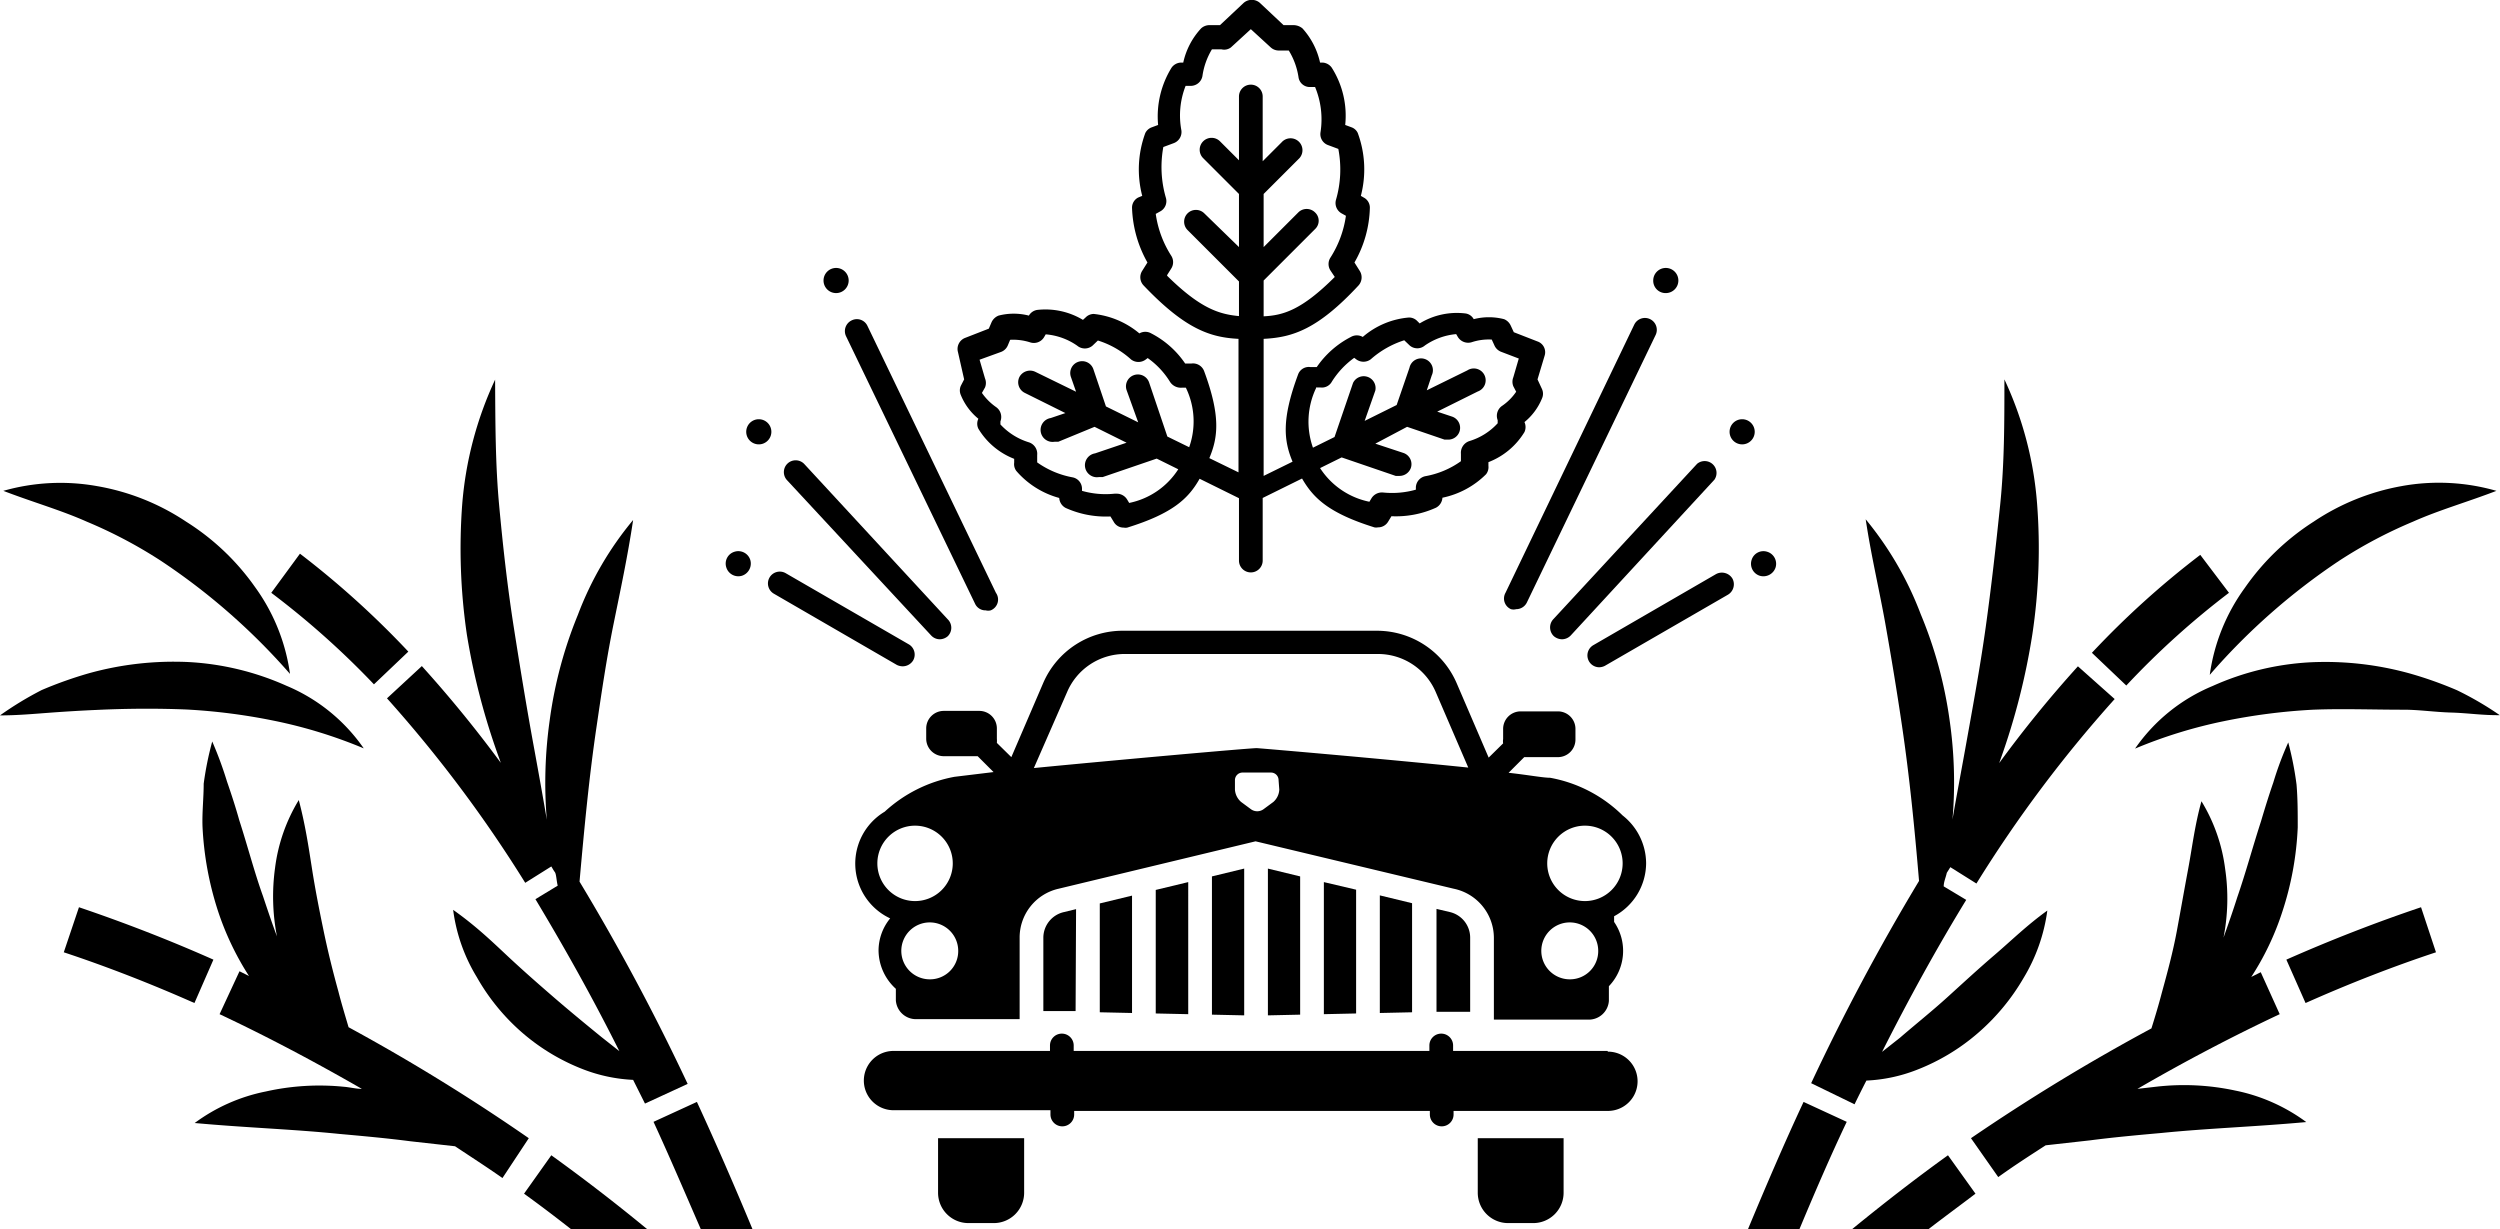 <svg viewBox="0 0 105.43 51.85" fill="currentColor"><defs><style>.cls-1{fill:#4c9c2e}</style></defs><g id="Layer_2" data-name="Layer 2"><g id="Layer_1-2" data-name="Layer 1"><g id="Text_top" data-name="Text top"><path d="M40.66 16l-.14.27a.48.48 0 000 .39 2.51 2.51 0 00.74 1 .48.48 0 000 .42 3.05 3.05 0 001.51 1.27v.16a.48.48 0 00.09.35A3.65 3.65 0 0044.67 21a.51.51 0 00.27.42 4.11 4.11 0 001.89.36l.14.23a.47.47 0 00.42.24.39.39 0 00.15 0c1.93-.6 2.58-1.23 3.05-2.06l1.66.82v2.63a.5.5 0 001 0V21l1.66-.82c.48.83 1.13 1.46 3.05 2.06a.39.39 0 00.15 0 .49.49 0 00.43-.24l.14-.23a4.09 4.09 0 001.88-.36.51.51 0 00.27-.42 3.65 3.65 0 001.84-.99.48.48 0 00.1-.35v-.16a3.07 3.07 0 001.52-1.27.51.51 0 000-.42 2.51 2.51 0 00.74-1 .48.48 0 000-.39l-.19-.41.3-1a.48.48 0 00-.3-.6l-1-.39-.13-.28a.53.53 0 00-.28-.27 2.55 2.55 0 00-1.28 0 .47.47 0 00-.34-.24 3 3 0 00-1.94.42l-.11-.11a.48.48 0 00-.34-.14 3.41 3.41 0 00-1.95.82.5.5 0 00-.5 0 3.91 3.91 0 00-1.44 1.27h-.27a.48.48 0 00-.52.32c-.7 1.89-.6 2.79-.23 3.67l-1.22.6v-5.78c1.22-.06 2.28-.4 4-2.25a.51.51 0 00.05-.62l-.22-.35a4.85 4.85 0 00.65-2.31.48.48 0 00-.26-.43l-.12-.07a4.43 4.43 0 00-.13-2.65.46.46 0 00-.26-.24l-.27-.1a3.78 3.78 0 00-.57-2.42.51.51 0 00-.37-.21h-.12a3.16 3.16 0 00-.74-1.44.6.6 0 00-.37-.14h-.43l-1-.94a.52.52 0 00-.68 0l-1 .94h-.44a.52.52 0 00-.36.14 3.09 3.09 0 00-.75 1.44h-.12a.51.51 0 00-.37.21 3.91 3.91 0 00-.57 2.42l-.27.1a.49.49 0 00-.27.24 4.43 4.43 0 00-.13 2.65l-.17.07a.48.48 0 00-.26.43 5 5 0 00.65 2.31l-.22.35a.5.5 0 00.06.62c1.76 1.85 2.82 2.19 4 2.25v5.63l-1.23-.6c.37-.88.48-1.78-.22-3.67a.5.5 0 00-.53-.32h-.27a3.87 3.87 0 00-1.43-1.27.5.5 0 00-.5 0 3.59 3.59 0 00-1.92-.82.48.48 0 00-.34.14l-.12.11a3.07 3.07 0 00-1.93-.42.49.49 0 00-.35.24 2.55 2.55 0 00-1.28 0 .55.55 0 00-.29.27l-.12.28-1 .39a.5.5 0 00-.3.6zm14.84.34h.18a.48.48 0 00.49-.25 3.58 3.58 0 01.94-1l.08.06a.51.51 0 00.62 0 3.92 3.92 0 011.41-.8l.23.22a.49.49 0 00.64 0 2.75 2.75 0 011.32-.48l.07.12a.51.51 0 00.59.22 2.3 2.3 0 01.84-.11l.11.24a.51.51 0 00.27.27l.76.29-.23.79a.51.51 0 000 .38l.12.23a2.24 2.24 0 01-.6.6.51.51 0 00-.18.6v.13a2.65 2.65 0 01-1.19.75.52.52 0 00-.36.54v.31a3.69 3.69 0 01-1.49.63.5.5 0 00-.41.47v.1a3.67 3.67 0 01-1.38.12.52.52 0 00-.49.24l-.09.15a3.25 3.25 0 01-2.08-1.42l.91-.45 2.28.78h.16a.51.51 0 00.48-.34.5.5 0 00-.32-.63L58 18.71l1.34-.71 1.58.54h.16a.5.5 0 00.47-.34.5.5 0 00-.31-.63l-.63-.21 1.71-.85a.5.5 0 10-.44-.89l-1.71.84.21-.63a.5.5 0 10-.94-.32l-.54 1.57-1.35.67.45-1.28a.5.5 0 00-.94-.32l-.78 2.28-.91.45a3.29 3.29 0 01.13-2.51zm-6.28-4.74l.17-.27a.5.5 0 000-.55 4.4 4.4 0 01-.65-1.76l.18-.1a.49.49 0 00.25-.57 4.64 4.64 0 01-.11-2.15l.43-.16a.5.5 0 00.33-.55A3.41 3.41 0 0150 3.62h.25a.5.5 0 00.46-.42 3 3 0 01.4-1.12h.4a.47.47 0 00.4-.08l.84-.77.84.77a.5.5 0 00.36.13h.4a3 3 0 01.41 1.12.48.48 0 00.46.42h.24a3.56 3.56 0 01.23 1.9.49.49 0 00.32.55l.43.16a4.59 4.59 0 01-.1 2.15.5.5 0 00.24.57l.18.1a4.41 4.41 0 01-.65 1.76.5.5 0 000 .55l.18.27c-1.4 1.4-2.18 1.62-3 1.66v-1.51l2.17-2.17a.48.48 0 000-.7.5.5 0 00-.71 0l-1.46 1.46V8.18l1.51-1.51a.5.5 0 10-.75-.67l-.8.8V4.07a.5.5 0 00-1 0v2.69l-.8-.8a.5.5 0 10-.71.71l1.51 1.51v2.24L50.79 9a.5.5 0 00-.71 0 .5.5 0 000 .7l2.17 2.17v1.46c-.85-.08-1.64-.33-3.03-1.7zm-7 3.24a.5.5 0 00.28-.27l.1-.24a2.36 2.36 0 01.85.11.5.5 0 00.58-.22l.07-.12a2.69 2.69 0 011.33.48.5.5 0 00.64 0l.23-.22a3.74 3.74 0 011.4.8.51.51 0 00.62 0l.08-.06a3.42 3.42 0 01.94 1 .54.54 0 00.49.25h.18a3.26 3.26 0 01.14 2.51l-.92-.45-.77-2.28a.5.5 0 00-.64-.31.5.5 0 00-.31.63l.49 1.36-1.36-.67-.53-1.57a.5.5 0 00-.64-.31.5.5 0 00-.31.63l.22.63-1.72-.84a.51.51 0 00-.67.22.5.5 0 00.23.67l1.71.85-.62.21a.5.5 0 00.16 1h.16l1.53-.63 1.35.67-1.33.45a.5.5 0 00.16 1h.16l2.28-.78.91.45a3.22 3.22 0 01-2.07 1.42l-.09-.15a.51.51 0 00-.43-.24H47a3.61 3.61 0 01-1.37-.12v-.1a.49.49 0 00-.4-.47 3.74 3.74 0 01-1.49-.63v-.31a.51.51 0 00-.36-.54 2.71 2.71 0 01-1.19-.75v-.13a.51.51 0 00-.18-.6 2.39 2.39 0 01-.6-.6l.13-.23a.5.5 0 000-.38l-.23-.79zM39.56 50.3a1.28 1.28 0 001.28 1.28h1.06a1.28 1.28 0 001.29-1.28V48h-3.63zM62.32 50.3a1.28 1.28 0 001.28 1.28h1.06a1.28 1.28 0 001.28-1.28V48h-3.62zM46.38 38.1v4.59l1.36.03v-4.95l-1.36.33zM48.74 37.53v5.21l1.37.03V37.2l-1.37.33zM51.11 36.96v5.83l1.36.03v-6.19l-1.36.33zM45.38 38.34l-.49.12a1.11 1.11 0 00-.89 1.08v3.1h1.36zM53.47 36.63v6.19l1.36-.03v-5.83l-1.36-.33zM58.19 37.76v4.96l1.36-.03v-4.6l-1.36-.33zM62 39.54a1.11 1.11 0 00-.87-1.08l-.55-.13v4.34H62zM55.83 37.2v5.57l1.36-.03v-5.22l-1.36-.32z" class="cls-1"/><path d="M68.43 34.39a5.83 5.83 0 00-3.06-1.59c-.3 0-.93-.12-1.75-.21l.66-.66h1.42a.74.74 0 00.74-.74v-.43a.74.74 0 00-.74-.76h-1.57a.74.74 0 00-.74.74v.43a.58.58 0 000 .18l-.61.6-1.35-3.14a3.66 3.66 0 00-3.36-2.21H47.4a3.65 3.65 0 00-3.4 2.19l-1.35 3.14-.61-.6a1.13 1.13 0 000-.18v-.43a.74.74 0 00-.74-.74h-1.5a.74.74 0 00-.74.74v.43a.74.74 0 00.74.74h1.43l.67.67-1.65.2a5.93 5.93 0 00-2.94 1.47 2.55 2.55 0 00.23 4.5 2.15 2.15 0 00-.49 1.35 2.2 2.2 0 00.73 1.62v.49a.85.85 0 00.86.79H43v-3.44a2.11 2.11 0 011.64-2.06l8.31-2 8.36 2A2.12 2.12 0 0163 39.54V43h4a.85.85 0 00.85-.79v-.62a2.15 2.15 0 00.22-2.71v-.24a2.55 2.55 0 001.35-2.24 2.58 2.58 0 00-.99-2.01zM37 36.42A1.59 1.59 0 1138.56 38 1.59 1.59 0 0137 36.42zm2.22 4.88a1.2 1.2 0 111.19-1.19 1.19 1.19 0 01-1.22 1.19zm14.73-8a.74.74 0 01-.25.52l-.42.31a.45.45 0 01-.52 0l-.42-.31a.75.75 0 01-.26-.52v-.4a.32.32 0 01.32-.32h1.2a.32.32 0 01.32.32zM53 31.55c-.3 0-5.69.48-9.4.84l1.4-3.2a2.64 2.64 0 012.44-1.61h10.67a2.65 2.65 0 012.44 1.61l1.37 3.18c-3.6-.37-8.61-.8-8.92-.82zm13.21 9.75a1.2 1.2 0 111.19-1.19 1.19 1.19 0 01-1.19 1.19zm.62-3.3a1.59 1.59 0 111.6-1.59 1.59 1.59 0 01-1.6 1.59zM67.79 44.32h-6.51v-.23a.5.5 0 00-1 0v.23h-15v-.23a.5.5 0 00-1 0v.23h-6.6a1.25 1.25 0 000 2.5h6.62V47a.5.5 0 001 0v-.15h15V47a.5.5 0 001 0v-.15h6.51a1.25 1.25 0 000-2.5zM35.68 14.18l5.44 11.28a.48.48 0 00.45.28.41.41 0 00.21 0A.49.49 0 0042 25l-5.42-11.26a.49.49 0 00-.66-.23.5.5 0 00-.24.67zM39.27 26.8a.5.5 0 00.36.16.53.53 0 00.34-.13.5.5 0 000-.71l-6.06-6.56a.5.5 0 00-.71 0 .5.5 0 000 .7zM35.26 12.36a.53.53 0 00.53-.53.53.53 0 00-1.06 0 .53.53 0 00.53.53zM32 17.68a.53.53 0 10.53.53.53.53 0 00-.53-.53zM38.07 28.1a.52.52 0 00.44-.25.5.5 0 00-.19-.68l-5.19-3a.5.5 0 00-.68.19.5.5 0 00.19.68l5.18 3a.57.57 0 00.25.06zM31.29 24.28a.54.54 0 00.35-.67.53.53 0 00-.67-.34.52.52 0 00-.34.66.53.53 0 00.66.35zM63.72 25.69a.42.42 0 00.22 0 .5.5 0 00.45-.28l5.43-11.28a.5.5 0 00-.9-.44L63.49 25a.49.49 0 00.23.69zM65.53 26.83a.55.55 0 00.34.13.52.52 0 00.37-.16l6.06-6.57a.5.5 0 00-.73-.67l-6.07 6.56a.51.51 0 00.03.71zM70.25 12.36a.53.53 0 00.53-.53.53.53 0 00-.53-.53.53.53 0 00-.53.53.52.52 0 00.53.53zM74 18.21a.53.53 0 00-.53-.53.53.53 0 000 1.06.53.53 0 00.53-.53zM72.37 24.21l-5.18 3a.5.5 0 00.24.93.54.54 0 00.25-.06l5.19-3a.51.51 0 00.19-.68.52.52 0 00-.69-.19zM73.87 23.61a.53.53 0 00.34.67.54.54 0 00.67-.35.53.53 0 00-.35-.66.52.52 0 00-.66.34zM94 25l-1.21-1.6a37 37 0 00-4.57 4.13l1.45 1.38A34.61 34.61 0 0194 25z" class="cls-1"/><path d="M78.21 46.57c.17-.35.34-.69.5-1a6.64 6.64 0 002.12-.45 8.78 8.78 0 002.59-1.56 9.11 9.11 0 001.92-2.32 7.39 7.39 0 001-2.84c-.85.61-1.51 1.26-2.21 1.86s-1.35 1.2-2 1.79-1.34 1.14-2 1.71l-.76.6c1.16-2.3 2.35-4.45 3.55-6.41l-.95-.57c0-.19.09-.38.13-.57l.15-.24 1.1.69a54.74 54.74 0 015.83-7.78l-1.55-1.38a50.15 50.15 0 00-3.32 4.08l.06-.17a28.68 28.68 0 001.34-5.27 24.41 24.41 0 00.2-5.47A15.06 15.06 0 0084.53 16c0 1.83 0 3.56-.18 5.3s-.37 3.44-.61 5.16-.56 3.44-.87 5.17c-.18 1-.36 1.94-.53 2.93a18.27 18.27 0 00-.12-4.18A18 18 0 0081 25.9a14.12 14.12 0 00-2.32-4c.23 1.54.58 3 .83 4.41s.49 2.86.7 4.29c.32 2.16.53 4.31.72 6.55a93.36 93.36 0 00-4.55 8.53zM96.42 40.47l.81 1.83c1.84-.82 3.69-1.54 5.5-2.14l-.63-1.9c-1.87.63-3.78 1.37-5.68 2.21z" class="cls-1"/><path d="M90.92 45.83l-.78.09c2-1.16 4-2.21 6-3.15l-.8-1.77-.4.2a11.56 11.56 0 001.31-2.75 13.15 13.15 0 00.65-3.56c0-.6 0-1.2-.05-1.8a13.65 13.65 0 00-.35-1.78 13.9 13.9 0 00-.63 1.69c-.19.55-.36 1.1-.52 1.64-.35 1.08-.64 2.16-1 3.2-.18.57-.38 1.14-.58 1.7a8.51 8.51 0 00.07-2.89 7.21 7.21 0 00-1-2.86c-.28 1-.39 1.94-.56 2.85s-.32 1.77-.48 2.63-.39 1.72-.63 2.59c-.13.5-.28 1-.44 1.51A84.14 84.14 0 0083.12 48l1.15 1.64c.65-.47 1.32-.9 2-1.34l1.88-.21c1-.13 2-.22 3-.31 2-.2 3.91-.26 6.11-.46a7.54 7.54 0 00-3-1.33 10.27 10.27 0 00-3.34-.16zM98.66 23.64a19.46 19.46 0 013.1-1.64c1.1-.49 2.27-.82 3.52-1.3a8.77 8.77 0 00-4-.2 9.74 9.74 0 00-3.71 1.5 10.28 10.28 0 00-2.9 2.79 8.13 8.13 0 00-1.48 3.67 27.15 27.15 0 015.47-4.82zM103.62 29.11a16.32 16.32 0 00-2-.71 13.3 13.3 0 00-4.18-.47 11.52 11.52 0 00-4.13 1 7.44 7.44 0 00-3.27 2.64 20.22 20.22 0 013.76-1.16 25.18 25.18 0 013.74-.48c1.26-.05 2.53 0 3.83 0 .65 0 1.3.1 2 .12s1.33.12 2.05.11a13.6 13.6 0 00-1.8-1.05zM78.09 51.85h3.22c.66-.51 1.33-1 2-1.51l-1.16-1.62c-1.39 1-2.74 2.05-4.06 3.13zM73.71 51.85h2.17c.66-1.58 1.32-3.11 2-4.54l-1.82-.84c-.79 1.69-1.58 3.53-2.35 5.38zM15.77 28.86l1.45-1.38a37.73 37.73 0 00-4.57-4.13L11.44 25a35.33 35.33 0 014.33 3.86z" class="cls-1"/><path d="M16.32 29.45a55.51 55.51 0 015.83 7.78l1.1-.69c.05.08.09.16.15.24s.07.38.12.57l-.94.57c1.2 2 2.39 4.11 3.54 6.41l-.76-.6c-.7-.57-1.38-1.13-2.05-1.71s-1.33-1.16-2-1.79S20 39 19.11 38.37a7.23 7.23 0 001 2.84A8.91 8.91 0 0022 43.53a8.73 8.73 0 002.58 1.56 6.7 6.7 0 002.12.45l.5 1 1.8-.83a93.34 93.34 0 00-4.56-8.53c.2-2.24.4-4.39.72-6.55.21-1.43.42-2.86.71-4.29s.6-2.87.83-4.41a13.92 13.92 0 00-2.33 4 18 18 0 00-1.19 4.46 18.85 18.85 0 00-.12 4.18c-.17-1-.35-2-.52-2.93-.32-1.73-.6-3.45-.87-5.17s-.46-3.43-.62-5.16-.16-3.47-.17-5.3a15.29 15.29 0 00-1.39 5.29 25 25 0 00.2 5.47A28.7 28.7 0 0021.06 32l.06.17a52.41 52.41 0 00-3.33-4.08zM3.33 38.26l-.64 1.9c1.81.6 3.66 1.32 5.51 2.14l.8-1.83c-1.89-.84-3.81-1.58-5.67-2.21z" class="cls-1"/><path d="M14.7 43.32c-.15-.51-.3-1-.43-1.51-.24-.87-.45-1.72-.63-2.59s-.35-1.73-.49-2.63-.28-1.83-.55-2.85a7.23 7.23 0 00-1 2.86 8.78 8.78 0 00.08 2.89c-.21-.56-.4-1.13-.59-1.7-.36-1-.65-2.12-1-3.2-.15-.54-.33-1.09-.52-1.64a15.7 15.7 0 00-.62-1.68 13.69 13.69 0 00-.36 1.78c0 .6-.07 1.2-.05 1.8a13.54 13.54 0 00.65 3.56 12 12 0 001.31 2.75l-.4-.2-.84 1.81c2 .94 4 2 6 3.15-.25 0-.51-.07-.77-.09a10.32 10.32 0 00-3.28.2 7.5 7.5 0 00-3 1.33c2.19.2 4.13.26 6.1.46 1 .09 2 .18 3 .31l1.88.21c.66.44 1.33.87 2 1.34L22.3 48a82.77 82.77 0 00-7.6-4.68zM6.77 23.64a27.1 27.1 0 015.46 4.78 8.13 8.13 0 00-1.48-3.67A10.15 10.15 0 007.85 22a9.74 9.74 0 00-3.76-1.5 8.78 8.78 0 00-3.95.2c1.25.48 2.42.81 3.52 1.3a19.57 19.57 0 013.11 1.64zM7.84 29.92a25 25 0 013.74.48 20.22 20.22 0 013.76 1.16 7.47 7.47 0 00-3.26-2.64 11.62 11.62 0 00-4.13-1 13.36 13.36 0 00-4.19.47 17 17 0 00-2 .71A14.15 14.15 0 000 30.17c.71 0 1.38-.06 2.05-.11s1.32-.09 2-.12c1.26-.06 2.53-.07 3.79-.02zM22.1 50.34c.68.49 1.35 1 2 1.51h3.21c-1.31-1.08-2.67-2.13-4.06-3.13zM27.56 47.31c.66 1.43 1.33 3 2 4.54h2.18c-.78-1.88-1.57-3.69-2.35-5.38z" class="cls-1"/></g></g></g></svg>